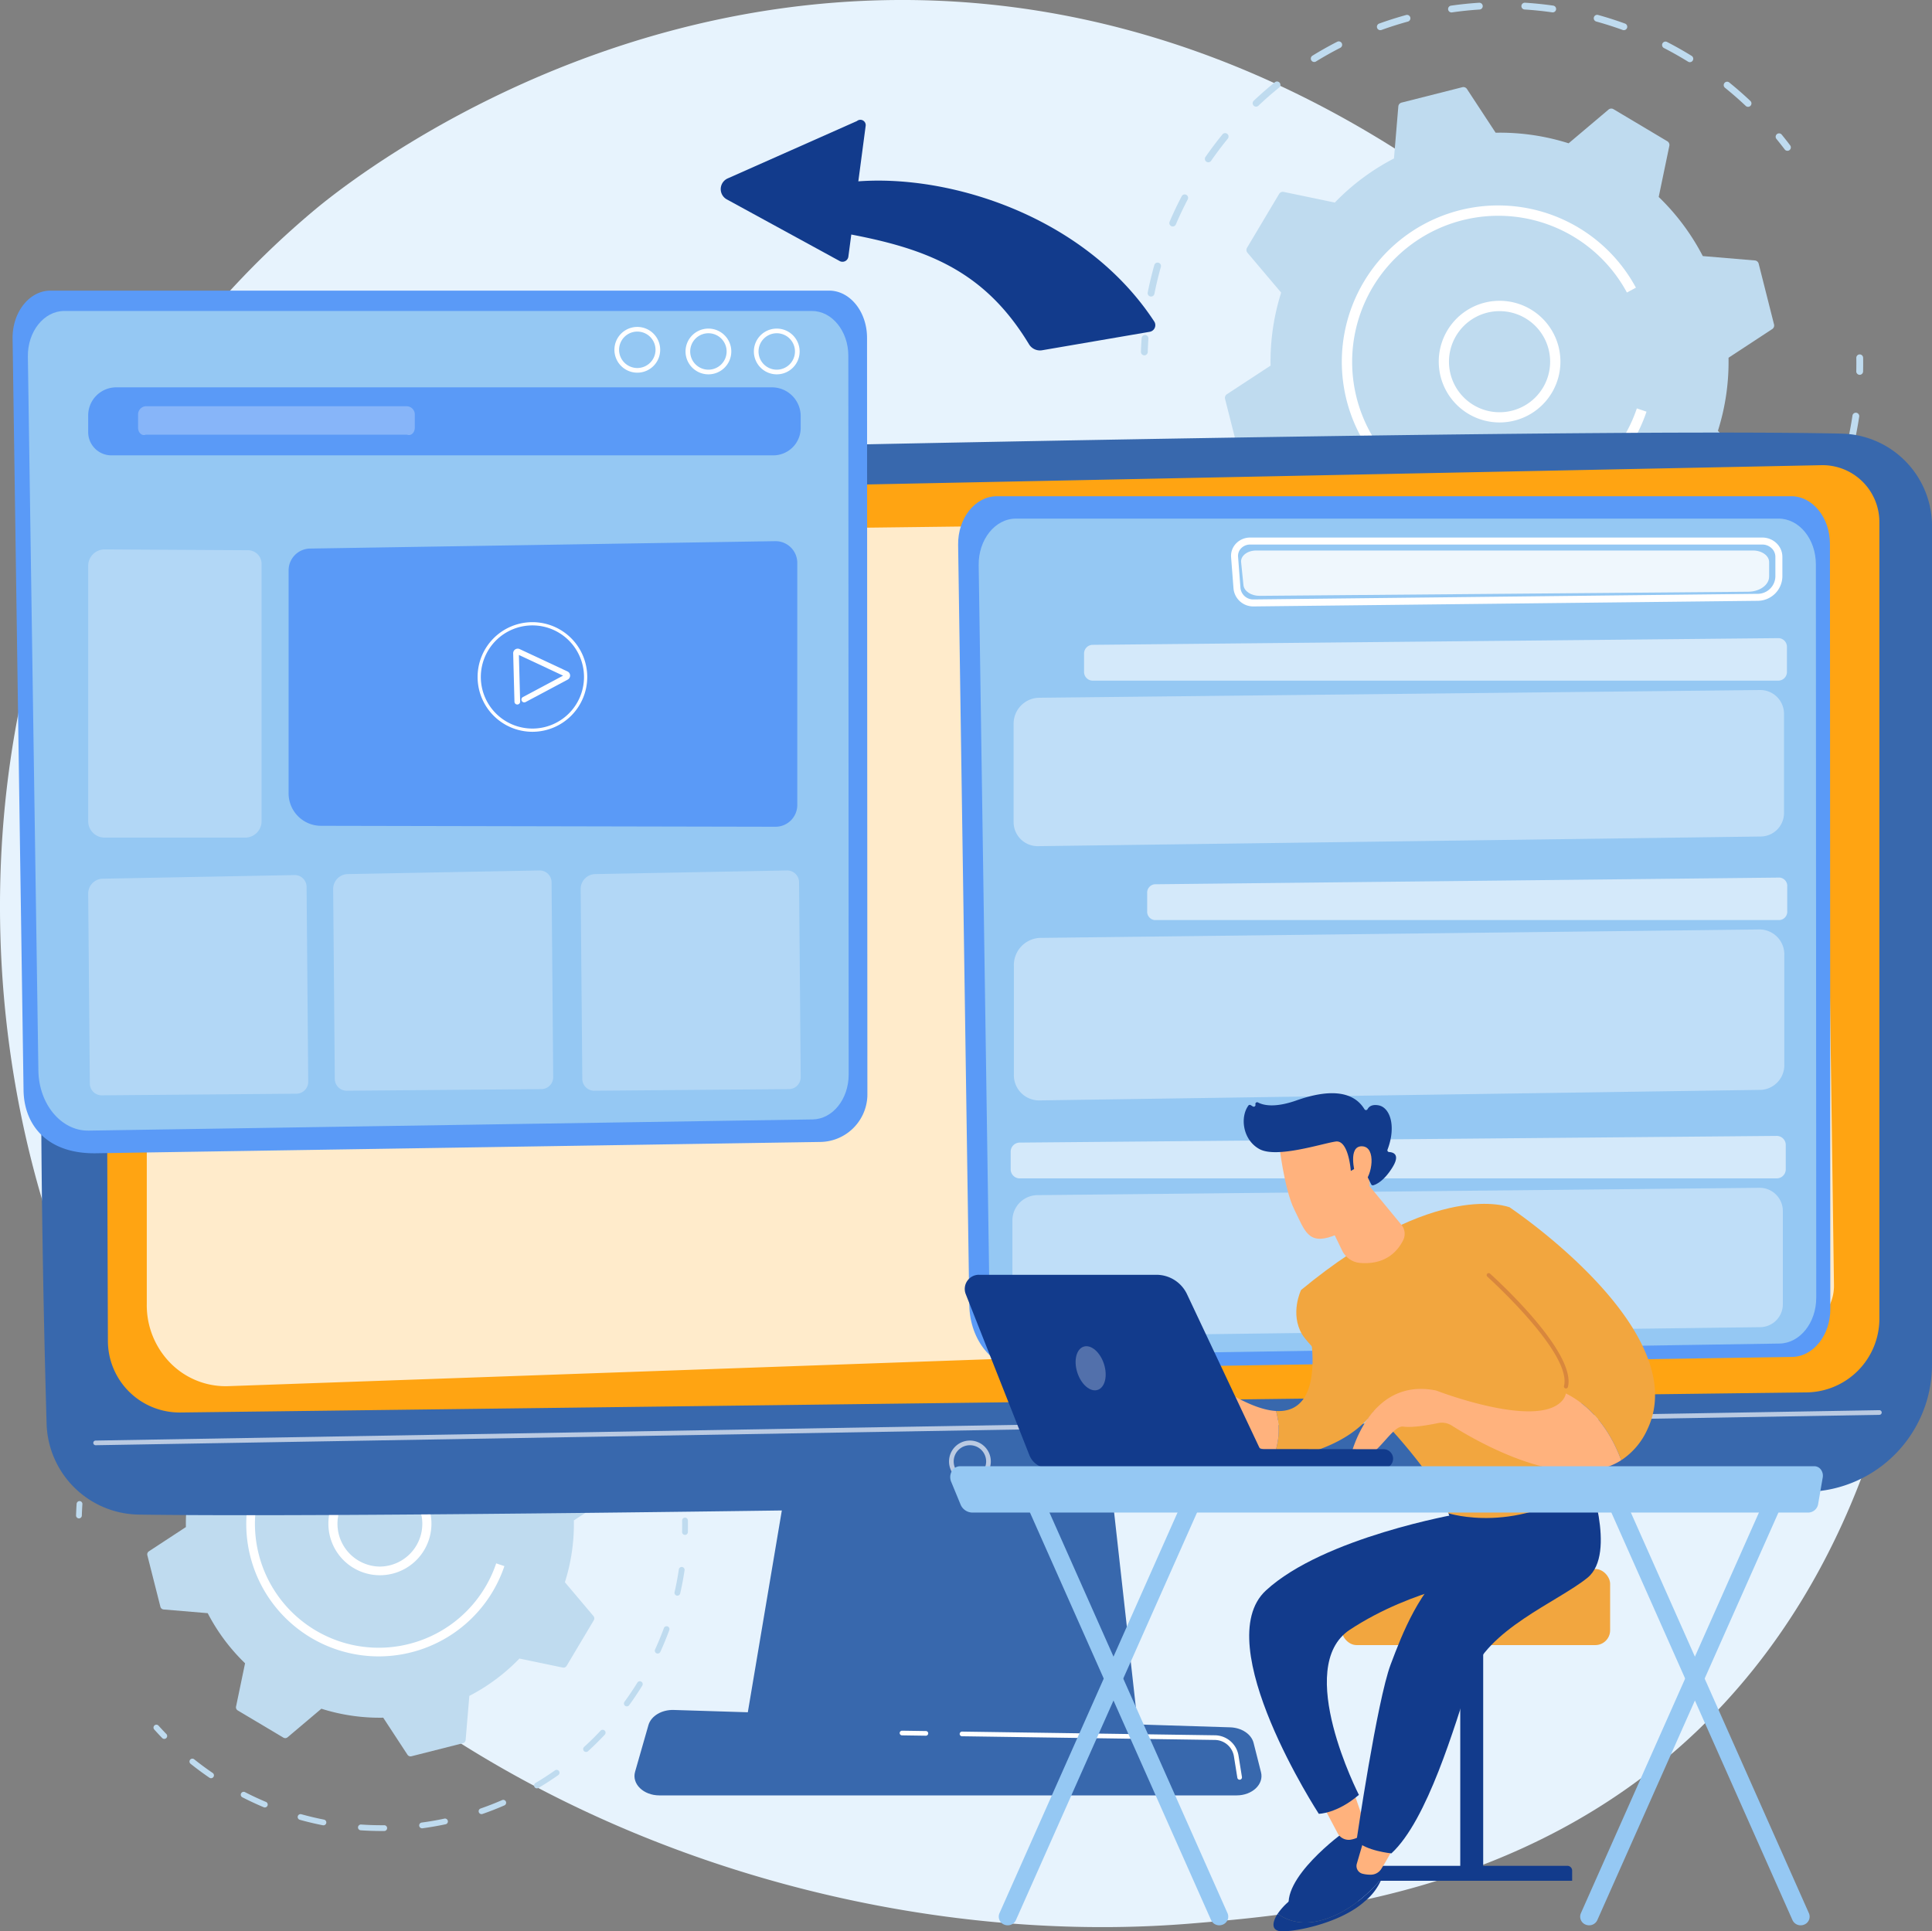 <svg xmlns="http://www.w3.org/2000/svg" xmlns:xlink="http://www.w3.org/1999/xlink" width="438" height="437.899" viewBox="0 0 438 437.899">
  <rect x="0" y="0" width="438" height="437.899" fill="#808080" stroke="none"/>
  <defs>
    <clipPath id="clip-path">
      <rect id="Rectangle_941" data-name="Rectangle 941" width="438" height="437.899" fill="none"/>
    </clipPath>
    <clipPath id="clip-path-2">
      <rect id="Rectangle_923" data-name="Rectangle 923" width="405.441" height="7.947" fill="none"/>
    </clipPath>
    <clipPath id="clip-path-3">
      <rect id="Rectangle_924" data-name="Rectangle 924" width="9.472" height="9.472" fill="none"/>
    </clipPath>
    <clipPath id="clip-path-4">
      <rect id="Rectangle_925" data-name="Rectangle 925" width="382.496" height="197.205" fill="none"/>
    </clipPath>
    <clipPath id="clip-path-5">
      <rect id="Rectangle_926" data-name="Rectangle 926" width="119.716" height="10.277" fill="none"/>
    </clipPath>
    <clipPath id="clip-path-6">
      <rect id="Rectangle_927" data-name="Rectangle 927" width="159.347" height="9.633" fill="none"/>
    </clipPath>
    <clipPath id="clip-path-7">
      <rect id="Rectangle_928" data-name="Rectangle 928" width="174.656" height="35.398" fill="none"/>
    </clipPath>
    <clipPath id="clip-path-8">
      <rect id="Rectangle_929" data-name="Rectangle 929" width="145.101" height="9.634" fill="none"/>
    </clipPath>
    <clipPath id="clip-path-9">
      <rect id="Rectangle_930" data-name="Rectangle 930" width="174.656" height="38.761" fill="none"/>
    </clipPath>
    <clipPath id="clip-path-10">
      <rect id="Rectangle_931" data-name="Rectangle 931" width="175.72" height="9.632" fill="none"/>
    </clipPath>
    <clipPath id="clip-path-11">
      <rect id="Rectangle_932" data-name="Rectangle 932" width="174.656" height="33.682" fill="none"/>
    </clipPath>
    <clipPath id="clip-path-12">
      <rect id="Rectangle_933" data-name="Rectangle 933" width="62.736" height="6.532" fill="none"/>
    </clipPath>
    <clipPath id="clip-path-13">
      <rect id="Rectangle_934" data-name="Rectangle 934" width="49.884" height="49.947" fill="none"/>
    </clipPath>
    <clipPath id="clip-path-14">
      <rect id="Rectangle_935" data-name="Rectangle 935" width="49.882" height="49.947" fill="none"/>
    </clipPath>
    <clipPath id="clip-path-16">
      <rect id="Rectangle_937" data-name="Rectangle 937" width="39.311" height="65.342" fill="none"/>
    </clipPath>
    <clipPath id="clip-path-17">
      <rect id="Rectangle_940" data-name="Rectangle 940" width="6.813" height="10.003" fill="none"/>
    </clipPath>
  </defs>
  <g id="Group_1024" data-name="Group 1024" clip-path="url(#clip-path)">
    <path id="Path_2428" data-name="Path 2428" d="M19.66,296.255C63.78,399.38,180.243,443.676,271.495,436.123c24.914-2.062,75.043-6.211,114.186-43.227,75.169-71.084,63.591-219.673-8.367-307.153C368.048,74.479,303.9-1,203.949.009,130.768.749,79.4,42.089,73.156,47.24A201.479,201.479,0,0,0,32.18,93.732C-4.671,151.362-7.91,231.811,19.66,296.255" transform="translate(-1.4 -0.001)" fill="#e7f3fd"/>
    <path id="Path_2429" data-name="Path 2429" d="M169.457,173.765a.639.639,0,0,0,.393-.133.653.653,0,0,0,.127-.915c-.529-.7-1.078-1.4-1.63-2.075a.654.654,0,1,0-1.012.827c.542.664,1.081,1.351,1.6,2.037a.653.653,0,0,0,.522.258" transform="translate(-28.038 131.219)" fill="#bfdbef"/>
    <path id="Path_2430" data-name="Path 2430" d="M172.115,212.673a.654.654,0,0,0,.641-.527c.345-1.733.765-3.476,1.246-5.176a.654.654,0,1,0-1.258-.357c-.49,1.735-.919,3.51-1.271,5.278a.655.655,0,0,0,.515.768.621.621,0,0,0,.127.014m4.167-13.461a.654.654,0,0,0,.6-.4c.692-1.621,1.458-3.239,2.282-4.811a.654.654,0,0,0-1.159-.607c-.837,1.6-1.62,3.252-2.326,4.9a.656.656,0,0,0,.6.912m6.827-12.328a.652.652,0,0,0,.538-.281c1.011-1.455,2.089-2.885,3.2-4.252a.654.654,0,0,0-1.012-.828c-1.136,1.393-2.236,2.852-3.266,4.335a.654.654,0,0,0,.165.91.641.641,0,0,0,.372.117m103.672-10.652a.653.653,0,0,0,.45-1.129c-1.308-1.235-2.683-2.436-4.087-3.57a.654.654,0,0,0-.821,1.018c1.377,1.112,2.728,2.292,4.009,3.5a.651.651,0,0,0,.45.179m-94.494-.037a.65.65,0,0,0,.45-.181c1.281-1.214,2.628-2.393,4-3.5a.654.654,0,1,0-.823-1.018c-1.4,1.133-2.774,2.335-4.08,3.572a.655.655,0,0,0,.45,1.129M275.6,167.65a.654.654,0,0,0,.345-1.211c-1.538-.949-3.128-1.848-4.724-2.671a.654.654,0,1,0-.6,1.161c1.568.809,3.128,1.69,4.638,2.623a.65.65,0,0,0,.342.1m-72.144-.035a.645.645,0,0,0,.343-.1c1.5-.922,3.06-1.8,4.638-2.609a.654.654,0,1,0-.6-1.165c-1.607.823-3.2,1.719-4.728,2.66a.654.654,0,0,0,.343,1.211m59.463-6.11a.654.654,0,0,0,.223-1.269c-1.7-.616-3.434-1.172-5.17-1.651a.655.655,0,1,0-.349,1.262c1.7.471,3.409,1.014,5.073,1.618a.66.66,0,0,0,.223.041m-46.77,0a.648.648,0,0,0,.221-.039c1.662-.6,3.368-1.142,5.075-1.611a.654.654,0,0,0-.347-1.26c-1.738.478-3.478,1.03-5.172,1.641a.654.654,0,0,0,.223,1.269m13.67-3.406a.858.858,0,0,0,.094-.005c1.747-.251,3.529-.435,5.3-.549a.654.654,0,0,0,.611-.7.663.663,0,0,0-.694-.611c-1.8.115-3.618.3-5.4.559a.654.654,0,0,0,.092,1.3m19.43-.011a.654.654,0,0,0,.092-1.3c-1.786-.255-3.6-.441-5.4-.554a.663.663,0,0,0-.694.612.653.653,0,0,0,.612.692c1.763.111,3.545.294,5.3.543a.557.557,0,0,0,.094.007" transform="translate(-152.93 120.307)" fill="#bfdbef"/>
    <path id="Path_2431" data-name="Path 2431" d="M237.55,196.2a.653.653,0,0,0,.653-.634c.027-.858.069-1.728.127-2.586a.652.652,0,0,0-.607-.7.667.667,0,0,0-.7.607c-.06.874-.1,1.761-.129,2.636a.654.654,0,0,0,.634.674Z" transform="translate(-219.651 148.07)" fill="#bfdbef"/>
    <path id="Path_2432" data-name="Path 2432" d="M228.481,224.143a.654.654,0,0,0,.469-1.11c-.6-.62-1.2-1.257-1.768-1.892a.654.654,0,1,0-.974.874c.582.648,1.189,1.3,1.8,1.929a.656.656,0,0,0,.469.2" transform="translate(-191.239 170.125)" fill="#bfdbef"/>
    <path id="Path_2433" data-name="Path 2433" d="M203.336,260.581l.591,0a.654.654,0,0,0-.005-1.308h-.007l-.579,0c-1.545,0-3.112-.053-4.657-.159a.665.665,0,0,0-.7.607.653.653,0,0,0,.607.7c1.575.108,3.172.163,4.747.163m9.155-.611a.765.765,0,0,0,.088-.005c1.754-.237,3.524-.543,5.261-.912a.654.654,0,0,0-.273-1.28c-1.7.363-3.439.664-5.163.894a.654.654,0,0,0,.087,1.3m-22.375-.676a.654.654,0,0,0,.126-1.3c-1.708-.335-3.423-.743-5.1-1.209a.653.653,0,1,0-.35,1.258c1.7.476,3.453.892,5.2,1.236a.777.777,0,0,0,.127.011m35.865-2.535a.649.649,0,0,0,.214-.035c1.678-.582,3.351-1.237,4.972-1.944a.654.654,0,0,0-.522-1.2c-1.591.694-3.232,1.336-4.88,1.908a.654.654,0,0,0,.216,1.271m-49.13-1.512a.654.654,0,0,0,.255-1.257c-1.6-.671-3.195-1.414-4.749-2.214a.655.655,0,0,0-.6,1.165c1.584.812,3.213,1.572,4.841,2.255a.633.633,0,0,0,.251.051m61.7-4.33a.652.652,0,0,0,.333-.092c1.522-.9,3.03-1.882,4.48-2.9a.654.654,0,1,0-.752-1.069c-1.423,1-2.9,1.959-4.4,2.848a.654.654,0,0,0,.335,1.216m-73.882-2.3a.654.654,0,0,0,.368-1.195c-1.437-.979-2.855-2.029-4.215-3.114a.654.654,0,0,0-.816,1.021c1.384,1.106,2.829,2.175,4.294,3.174a.653.653,0,0,0,.368.113m85.018-5.954a.657.657,0,0,0,.441-.17c1.306-1.191,2.586-2.453,3.8-3.749a.654.654,0,0,0-.954-.9c-1.193,1.271-2.448,2.508-3.729,3.678a.653.653,0,0,0,.441,1.136m9.243-10.332a.654.654,0,0,0,.529-.271c.82-1.126,1.618-2.3,2.374-3.478.2-.317.4-.637.6-.956a.654.654,0,0,0-1.113-.687c-.193.313-.391.627-.589.938-.742,1.159-1.526,2.308-2.331,3.414a.654.654,0,0,0,.145.913.644.644,0,0,0,.384.126m7-11.971a.653.653,0,0,0,.595-.382c.738-1.613,1.421-3.275,2.032-4.938a.654.654,0,0,0-1.228-.451c-.6,1.634-1.269,3.264-1.993,4.846a.655.655,0,0,0,.595.926m4.459-13.13a.655.655,0,0,0,.637-.508c.4-1.726.729-3.492.991-5.248a.654.654,0,0,0-1.294-.193c-.257,1.722-.584,3.455-.972,5.149a.653.653,0,0,0,.49.784.7.7,0,0,0,.147.016" transform="translate(-116.814 154.569)" fill="#bfdbef"/>
    <path id="Path_2434" data-name="Path 2434" d="M159.992,198.318a.653.653,0,0,0,.653-.639c.019-.871.023-1.759.009-2.639a.664.664,0,0,0-.664-.644.654.654,0,0,0-.644.664c.014.864.011,1.735-.007,2.59a.653.653,0,0,0,.639.669Z" transform="translate(-4.699 149.696)" fill="#bfdbef"/>
    <path id="Path_2435" data-name="Path 2435" d="M274.463,210.981a.824.824,0,0,1-.347.892l-8.4,5.5a43.714,43.714,0,0,1-2.034,14.019l6.473,7.663a.825.825,0,0,1,.08.954l-6.162,10.344a.826.826,0,0,1-.876.386l-9.82-2.043a43.764,43.764,0,0,1-11.358,8.466l-.841,10a.826.826,0,0,1-.62.731l-11.67,2.958a.824.824,0,0,1-.892-.347l-5.5-8.4a43.71,43.71,0,0,1-14.019-2.034l-7.663,6.473a.824.824,0,0,1-.954.08l-10.344-6.162a.824.824,0,0,1-.386-.876l2.043-9.82a43.765,43.765,0,0,1-8.466-11.358l-10-.841a.822.822,0,0,1-.729-.62l-2.958-11.67a.824.824,0,0,1,.347-.892l8.394-5.5a43.711,43.711,0,0,1,2.036-14.019l-6.475-7.663a.824.824,0,0,1-.078-.954L179.4,185.91a.824.824,0,0,1,.876-.386l9.82,2.043a43.766,43.766,0,0,1,11.358-8.466l.841-10a.823.823,0,0,1,.618-.731l11.672-2.958a.824.824,0,0,1,.892.347l5.5,8.394A43.716,43.716,0,0,1,235,176.187l7.663-6.475a.824.824,0,0,1,.954-.078l10.344,6.162a.824.824,0,0,1,.386.876l-2.044,9.82a43.734,43.734,0,0,1,8.468,11.358l10,.841a.824.824,0,0,1,.731.62Z" transform="translate(-135.616 127.356)" fill="#bfdbef"/>
    <path id="Path_2436" data-name="Path 2436" d="M203.869,211.933h.012a11.681,11.681,0,1,0-.012,0m0-21.382a9.71,9.71,0,0,1,.011,19.419h-.011a9.71,9.71,0,0,1-.007-19.419Z" transform="translate(-117.745 145.228)" fill="#fff"/>
    <path id="Path_2437" data-name="Path 2437" d="M212.843,238.3a30.068,30.068,0,0,0,28.526-20.465l-1.859-.627A28.11,28.11,0,0,1,207.5,235.821l-.062-.011-.065-.014a28.088,28.088,0,0,1-21.687-20.626,28.353,28.353,0,0,1-.871-6.951,28.081,28.081,0,0,1,52.794-13.27l1.728-.929a30.039,30.039,0,1,0-26.489,44.28" transform="translate(-127.02 137.26)" fill="#fff"/>
    <path id="Path_2438" data-name="Path 2438" d="M20.759,21.045a.772.772,0,0,0,.616-1.237c-.625-.827-1.273-1.65-1.928-2.45a.772.772,0,0,0-1.195.977c.641.784,1.278,1.593,1.89,2.4a.77.77,0,0,0,.616.306" transform="translate(384.468 13.149)" fill="#bfdbef"/>
    <path id="Path_2439" data-name="Path 2439" d="M23.9,66.968a.773.773,0,0,0,.758-.621c.407-2.046.9-4.1,1.469-6.11a.772.772,0,0,0-1.485-.421c-.579,2.048-1.083,4.144-1.5,6.231a.772.772,0,0,0,.607.908.722.722,0,0,0,.15.014M28.814,51.08a.77.77,0,0,0,.71-.469c.818-1.913,1.724-3.825,2.694-5.68a.772.772,0,0,0-1.368-.715c-.988,1.89-1.912,3.837-2.745,5.79a.772.772,0,0,0,.71,1.074m8.059-14.552a.772.772,0,0,0,.635-.331c1.193-1.719,2.466-3.407,3.783-5.02a.772.772,0,0,0-1.2-.977c-1.342,1.644-2.639,3.365-3.855,5.115a.772.772,0,0,0,.195,1.074.762.762,0,0,0,.439.138M159.242,23.955a.773.773,0,0,0,.531-1.333c-1.544-1.459-3.167-2.876-4.825-4.215a.772.772,0,0,0-.968,1.2c1.625,1.312,3.218,2.7,4.733,4.135a.765.765,0,0,0,.529.211M47.705,23.911a.768.768,0,0,0,.531-.212c1.513-1.434,3.1-2.825,4.726-4.135a.772.772,0,0,0-.97-1.2c-1.655,1.336-3.276,2.754-4.818,4.216a.773.773,0,0,0,.531,1.333m98.341-10.086a.772.772,0,0,0,.407-1.428c-1.814-1.12-3.691-2.181-5.577-3.152a.771.771,0,1,0-.706,1.372c1.85.954,3.691,1.995,5.473,3.094a.764.764,0,0,0,.4.115m-85.154-.041a.769.769,0,0,0,.4-.115c1.77-1.089,3.613-2.126,5.475-3.08a.772.772,0,1,0-.7-1.374c-1.9.972-3.776,2.028-5.581,3.14a.772.772,0,0,0,.407,1.428m70.186-7.213a.772.772,0,0,0,.264-1.5c-2-.726-4.055-1.382-6.1-1.949a.772.772,0,0,0-.411,1.489c2.011.556,4.025,1.2,5.988,1.91a.762.762,0,0,0,.264.048m-55.206,0a.757.757,0,0,0,.262-.046c1.963-.706,3.977-1.347,5.99-1.9a.772.772,0,1,0-.409-1.489c-2.051.565-4.1,1.216-6.1,1.938a.772.772,0,0,0,.262,1.5M92.008,2.55a.786.786,0,0,0,.112-.007c2.062-.3,4.165-.513,6.252-.648a.772.772,0,0,0,.72-.82.783.783,0,0,0-.82-.72C96.147.491,94,.713,91.9,1.014a.772.772,0,0,0,.108,1.536m22.935-.012A.772.772,0,0,0,115.051,1c-2.106-.3-4.25-.52-6.374-.653a.781.781,0,0,0-.818.722.771.771,0,0,0,.722.818c2.082.131,4.184.347,6.252.643a.762.762,0,0,0,.11.007" transform="translate(237.056 0.268)" fill="#bfdbef"/>
    <path id="Path_2440" data-name="Path 2440" d="M101.133,47.529a.774.774,0,0,0,.772-.749c.03-1.012.081-2.039.15-3.052a.77.77,0,0,0-.717-.823.786.786,0,0,0-.823.717c-.071,1.032-.122,2.08-.154,3.112a.774.774,0,0,0,.749.795Z" transform="translate(158.299 33.039)" fill="#bfdbef"/>
    <path id="Path_2441" data-name="Path 2441" d="M90.427,80.508a.772.772,0,0,0,.554-1.31c-.712-.733-1.414-1.483-2.087-2.234A.772.772,0,1,0,87.745,78c.687.765,1.4,1.531,2.128,2.278a.771.771,0,0,0,.554.234" transform="translate(191.837 59.071)" fill="#bfdbef"/>
    <path id="Path_2442" data-name="Path 2442" d="M60.748,123.518l.7,0a.772.772,0,0,0-.009-1.544h-.007l-.683,0c-1.823,0-3.673-.062-5.5-.188a.784.784,0,0,0-.823.717.774.774,0,0,0,.717.825c1.86.126,3.745.191,5.6.191m10.806-.722a.667.667,0,0,0,.1-.007c2.073-.278,4.161-.639,6.211-1.074a.773.773,0,0,0-.322-1.512c-2.011.428-4.061.784-6.094,1.057a.772.772,0,0,0,.1,1.536M45.143,122a.772.772,0,0,0,.149-1.529c-2.018-.4-4.041-.878-6.018-1.428a.772.772,0,0,0-.414,1.487c2.014.561,4.078,1.051,6.135,1.457a.847.847,0,0,0,.149.014m42.333-2.991a.748.748,0,0,0,.253-.044c1.981-.687,3.956-1.459,5.869-2.294a.772.772,0,0,0-.618-1.414c-1.876.818-3.814,1.575-5.758,2.252a.772.772,0,0,0,.253,1.5m-57.989-1.784a.773.773,0,0,0,.3-1.485c-1.885-.791-3.77-1.669-5.606-2.613a.772.772,0,0,0-.7,1.374c1.869.959,3.791,1.857,5.712,2.662a.749.749,0,0,0,.3.062m72.829-5.112a.759.759,0,0,0,.393-.11c1.8-1.067,3.576-2.22,5.289-3.425a.772.772,0,0,0-.889-1.262c-1.68,1.182-3.427,2.313-5.188,3.361a.772.772,0,0,0,.395,1.436M15.108,109.4a.772.772,0,0,0,.435-1.411c-1.7-1.156-3.37-2.393-4.974-3.675a.772.772,0,0,0-.965,1.205c1.634,1.306,3.34,2.567,5.069,3.745a.772.772,0,0,0,.434.135m100.352-7.029a.765.765,0,0,0,.52-.2c1.542-1.405,3.052-2.894,4.487-4.423a.772.772,0,1,0-1.126-1.057c-1.409,1.5-2.891,2.961-4.4,4.34a.772.772,0,0,0,.52,1.342m10.909-12.2a.767.767,0,0,0,.625-.319c.968-1.329,1.912-2.712,2.8-4.1q.361-.563.71-1.129a.772.772,0,0,0-1.313-.811q-.342.555-.7,1.108c-.876,1.368-1.8,2.722-2.751,4.03a.771.771,0,0,0,.623,1.225m8.263-14.129a.772.772,0,0,0,.7-.451c.871-1.9,1.678-3.864,2.4-5.831a.772.772,0,0,0-1.45-.531c-.706,1.928-1.5,3.852-2.352,5.719a.773.773,0,0,0,.7,1.094m5.264-15.5a.774.774,0,0,0,.752-.6c.467-2.037.86-4.122,1.17-6.193a.772.772,0,0,0-1.528-.228c-.3,2.034-.689,4.078-1.147,6.077a.771.771,0,0,0,.579.926.735.735,0,0,0,.173.019" transform="translate(279.685 40.71)" fill="#bfdbef"/>
    <path id="Path_2443" data-name="Path 2443" d="M9.588,50.026a.772.772,0,0,0,.772-.754c.023-1.028.027-2.076.009-3.115a.783.783,0,0,0-.782-.761.774.774,0,0,0-.761.784c.016,1.02.012,2.048-.009,3.057a.771.771,0,0,0,.754.789Z" transform="translate(412.017 34.957)" fill="#bfdbef"/>
    <path id="Path_2444" data-name="Path 2444" d="M144.7,64.973a.972.972,0,0,1-.411,1.053l-9.907,6.5a51.658,51.658,0,0,1-2.4,16.546l7.641,9.045a.974.974,0,0,1,.092,1.126l-7.271,12.21a.974.974,0,0,1-1.034.455l-11.592-2.413a51.634,51.634,0,0,1-13.406,9.994l-.995,11.806a.967.967,0,0,1-.729.862l-13.776,3.491a.97.97,0,0,1-1.051-.409l-6.5-9.909a51.553,51.553,0,0,1-16.546-2.4l-9.045,7.641a.974.974,0,0,1-1.128.094L44.44,123.386a.974.974,0,0,1-.457-1.034l2.411-11.592A51.591,51.591,0,0,1,36.4,97.354L24.6,96.363a.976.976,0,0,1-.862-.731L20.241,81.855a.98.98,0,0,1,.411-1.053l9.909-6.494a51.615,51.615,0,0,1,2.4-16.548l-7.643-9.043a.98.98,0,0,1-.094-1.128L32.5,35.379a.977.977,0,0,1,1.034-.455l11.594,2.413a51.546,51.546,0,0,1,13.406-9.994l.989-11.806a.98.98,0,0,1,.733-.862l13.776-3.491a.971.971,0,0,1,1.051.409l6.5,9.909a51.62,51.62,0,0,1,16.548,2.4l9.043-7.641a.974.974,0,0,1,1.128-.094l12.208,7.273a.971.971,0,0,1,.455,1.034l-2.411,11.592a51.646,51.646,0,0,1,9.994,13.406l11.806.993a.974.974,0,0,1,.862.729Z" transform="translate(257.489 8.589)" fill="#bfdbef"/>
    <path id="Path_2445" data-name="Path 2445" d="M61.38,66.1h.012a13.792,13.792,0,1,0-.012,0m0-25.237a11.461,11.461,0,0,1,.011,22.922H61.38a11.461,11.461,0,0,1-.011-22.922Z" transform="translate(278.582 29.684)" fill="#fff"/>
    <path id="Path_2446" data-name="Path 2446" d="M71.971,97.216a35.482,35.482,0,0,0,33.67-24.156l-2.193-.74A33.174,33.174,0,0,1,65.66,94.292c-.025-.005-.05-.011-.074-.014l-.078-.016A33.133,33.133,0,1,1,101.2,46.047l2.039-1.1A35.457,35.457,0,1,0,71.971,97.216" transform="translate(267.636 20.279)" fill="#fff"/>
    <path id="Path_2447" data-name="Path 2447" d="M183.307,182.945l7.707,69.115H101.6l11.647-69.115Z" transform="translate(67.143 140.878)" fill="#3868ad"/>
    <path id="Path_2448" data-name="Path 2448" d="M428.685,76.612V266.747a28.844,28.844,0,0,1-28.1,28.834c-69.446,1.791-312.335,6.133-378.443,5.158A21.221,21.221,0,0,1,1.249,280.121C-.026,235.949-2.1,129.734,5.564,80.423A21.842,21.842,0,0,1,26.447,61.937c58.187-1.862,315.665-7.772,381.743-6.289a20.966,20.966,0,0,1,20.5,20.965" transform="translate(9.315 42.67)" fill="#3868ad"/>
    <path id="Path_2449" data-name="Path 2449" d="M408.966,72.474v180.64A16.709,16.709,0,0,1,392.5,269.821L23.864,274.377a16.263,16.263,0,0,1-16.506-16.2L6.74,79.151A11.9,11.9,0,0,1,18.346,67.215L395.765,59.59a12.889,12.889,0,0,1,13.2,12.884" transform="translate(17.104 45.884)" fill="#ffa412"/>
    <g id="Group_978" data-name="Group 978" transform="translate(21.157 319.735)" opacity="0.65">
      <g id="Group_977" data-name="Group 977">
        <g id="Group_976" data-name="Group 976" clip-path="url(#clip-path-2)">
          <path id="Path_2450" data-name="Path 2450" d="M6.967,188.583h.011l404.382-6.891a.53.53,0,0,0,.522-.536.536.536,0,0,0-.538-.52L6.96,187.526a.528.528,0,0,0,.007,1.057" transform="translate(-6.439 -180.636)" fill="#fff"/>
        </g>
      </g>
    </g>
    <g id="Group_981" data-name="Group 981" transform="translate(215.154 326.625)" opacity="0.65">
      <g id="Group_980" data-name="Group 980">
        <g id="Group_979" data-name="Group 979" clip-path="url(#clip-path-3)">
          <path id="Path_2451" data-name="Path 2451" d="M125.283,194a4.736,4.736,0,1,0-4.735-4.735A4.74,4.74,0,0,0,125.283,194m0-8.415a3.679,3.679,0,1,1-3.68,3.68,3.685,3.685,0,0,1,3.68-3.68" transform="translate(-120.548 -184.529)" fill="#fff"/>
        </g>
      </g>
    </g>
    <path id="Path_2452" data-name="Path 2452" d="M91.524,238.41H222.38c3.556,0,6.225-2.531,5.538-5.25l-1.68-6.639c-.5-2-2.7-3.464-5.312-3.545l-126.15-3.937c-2.728-.085-5.14,1.363-5.735,3.437l-3.027,10.578c-.786,2.747,1.9,5.356,5.508,5.356" transform="translate(57.964 168.669)" fill="#3868ad"/>
    <path id="Path_2453" data-name="Path 2453" d="M134.5,222.829a.528.528,0,0,0,.007-1.057l-5.406-.08a.541.541,0,0,0-.536.52.529.529,0,0,0,.52.536l5.406.08Z" transform="translate(75.4 170.716)" fill="#fff"/>
    <path id="Path_2454" data-name="Path 2454" d="M151.849,232.717a.473.473,0,0,0,.085-.007.528.528,0,0,0,.437-.6l-.772-4.831a5.49,5.49,0,0,0-5.349-4.632l-57.336-.837a.544.544,0,0,0-.536.52.529.529,0,0,0,.52.536l57.336.837a4.434,4.434,0,0,1,4.322,3.742l.772,4.83a.528.528,0,0,0,.52.444" transform="translate(129.188 170.803)" fill="#fff"/>
    <g id="Group_984" data-name="Group 984" transform="translate(33.277 117.095)" opacity="0.78">
      <g id="Group_983" data-name="Group 983">
        <g id="Group_982" data-name="Group 982" clip-path="url(#clip-path-4)">
          <path id="Path_2455" data-name="Path 2455" d="M30.351,70.491l352.292-4.337a10.14,10.14,0,0,1,10.144,10.153l2.266,164.063a10.21,10.21,0,0,1-9.73,10.442L31.032,263.347a17.576,17.576,0,0,1-13.093-5.213,18.657,18.657,0,0,1-5.383-13.38V89.094c0-10.188,7.838-18.481,17.794-18.6" transform="translate(-12.556 -66.153)" fill="#fff"/>
        </g>
      </g>
    </g>
    <path id="Path_2456" data-name="Path 2456" d="M201.9,63.563H21.8c-4.91,0-8.866,4.969-8.776,11.026l2.533,172.349c.119,8.11,5.528,14.58,12.1,14.479l174.432-2.7c4.806-.074,8.67-4.9,8.668-10.835l-.083-173.5c0-5.978-3.933-10.822-8.779-10.822" transform="translate(204.191 48.947)" fill="#5a9af7"/>
    <path id="Path_2457" data-name="Path 2457" d="M196.193,66.434H23.259c-4.715,0-8.512,4.761-8.427,10.567l2.432,165.182c.115,7.774,5.308,13.975,11.622,13.877l167.5-2.588c4.616-.071,8.325-4.7,8.325-10.383l-.083-166.283c0-5.73-3.774-10.373-8.429-10.373" transform="translate(207.045 51.158)" fill="#95c8f3"/>
    <path id="Path_2458" data-name="Path 2458" d="M24.254,84.473h.053L138.513,83.2a5.617,5.617,0,0,0,5.643-5.484V73.239a4.271,4.271,0,0,0-1.345-3.11,4.62,4.62,0,0,0-3.207-1.271H23.481a4.4,4.4,0,0,0-3.223,1.389,4.033,4.033,0,0,0-1.082,3.073l.549,7.107a4.482,4.482,0,0,0,4.53,4.046M139.6,70.442a3.037,3.037,0,0,1,2.112.832,2.7,2.7,0,0,1,.857,1.965v4.478a4.031,4.031,0,0,1-4.076,3.9L24.29,82.889h-.035A2.9,2.9,0,0,1,21.3,80.3L20.757,73.2a2.452,2.452,0,0,1,.664-1.873,2.8,2.8,0,0,1,2.06-.883Z" transform="translate(259.923 53.025)" fill="#fff"/>
    <g id="Group_987" data-name="Group 987" transform="translate(281.359 124.821)" opacity="0.85">
      <g id="Group_986" data-name="Group 986">
        <g id="Group_985" data-name="Group 985" clip-path="url(#clip-path-5)">
          <path id="Path_2459" data-name="Path 2459" d="M25.073,80.795l110.79-.933c2.611-.021,4.714-1.554,4.714-3.436v-3.28c0-1.451-1.632-2.629-3.648-2.629H24.278c-1.986,0-3.554,1.216-3.407,2.643l.531,5.206c.142,1.381,1.749,2.444,3.671,2.428" transform="translate(-20.86 -70.518)" fill="#fff"/>
        </g>
      </g>
    </g>
    <g id="Group_990" data-name="Group 990" transform="translate(245.767 144.69)" opacity="0.59">
      <g id="Group_989" data-name="Group 989">
        <g id="Group_988" data-name="Group 988" clip-path="url(#clip-path-6)">
          <path id="Path_2460" data-name="Path 2460" d="M20.449,91.376H176.057a1.971,1.971,0,0,0,1.869-2.06V83.8a1.969,1.969,0,0,0-1.885-2.06L20.433,83.26a1.973,1.973,0,0,0-1.853,2.06v4a1.972,1.972,0,0,0,1.869,2.06" transform="translate(-18.58 -81.743)" fill="#fff"/>
        </g>
      </g>
    </g>
    <g id="Group_993" data-name="Group 993" transform="translate(229.792 156.459)" opacity="0.4">
      <g id="Group_992" data-name="Group 992">
        <g id="Group_991" data-name="Group 991" clip-path="url(#clip-path-7)">
          <path id="Path_2461" data-name="Path 2461" d="M24.483,123.789,188.355,121.6a5.326,5.326,0,0,0,5.255-5.326v-22.5a5.386,5.386,0,0,0-5.443-5.386L24.771,90.14a5.878,5.878,0,0,0-5.816,5.878v22.315a5.456,5.456,0,0,0,5.528,5.455" transform="translate(-18.953 -88.393)" fill="#fff"/>
        </g>
      </g>
    </g>
    <g id="Group_996" data-name="Group 996" transform="translate(260.078 198.974)" opacity="0.59">
      <g id="Group_995" data-name="Group 995">
        <g id="Group_994" data-name="Group 994" clip-path="url(#clip-path-8)">
          <path id="Path_2462" data-name="Path 2462" d="M20.245,122.045h141.7a1.908,1.908,0,0,0,1.7-2.06v-5.512a1.9,1.9,0,0,0-1.717-2.06l-141.7,1.517a1.911,1.911,0,0,0-1.689,2.06v4a1.908,1.908,0,0,0,1.7,2.06" transform="translate(-18.542 -112.41)" fill="#fff"/>
        </g>
      </g>
    </g>
    <g id="Group_999" data-name="Group 999" transform="translate(229.858 210.743)" opacity="0.4">
      <g id="Group_998" data-name="Group 998">
        <g id="Group_997" data-name="Group 997" clip-path="url(#clip-path-9)">
          <path id="Path_2463" data-name="Path 2463" d="M24.446,157.82l163.872-2.393a5.606,5.606,0,0,0,5.255-5.832V124.957a5.651,5.651,0,0,0-5.443-5.9l-163.4,1.913a6.184,6.184,0,0,0-5.816,6.438v24.434a5.724,5.724,0,0,0,5.528,5.974" transform="translate(-18.916 -119.059)" fill="#fff"/>
        </g>
      </g>
    </g>
    <g id="Group_1002" data-name="Group 1002" transform="translate(229.127 257.548)" opacity="0.59">
      <g id="Group_1001" data-name="Group 1001">
        <g id="Group_1000" data-name="Group 1000" clip-path="url(#clip-path-10)">
          <path id="Path_2464" data-name="Path 2464" d="M20.792,155.136h171.6a2.062,2.062,0,0,0,2.062-2.06v-5.512a2.061,2.061,0,0,0-2.08-2.06l-171.6,1.517a2.061,2.061,0,0,0-2.044,2.06v4a2.062,2.062,0,0,0,2.062,2.06" transform="translate(-18.73 -145.503)" fill="#fff"/>
        </g>
      </g>
    </g>
    <g id="Group_1005" data-name="Group 1005" transform="translate(229.525 269.317)" opacity="0.4">
      <g id="Group_1004" data-name="Group 1004">
        <g id="Group_1003" data-name="Group 1003" clip-path="url(#clip-path-11)">
          <path id="Path_2465" data-name="Path 2465" d="M24.632,185.833l163.872-2.08a5.2,5.2,0,0,0,5.257-5.068V157.276a5.265,5.265,0,0,0-5.445-5.124l-163.4,1.662a5.738,5.738,0,0,0-5.815,5.6v21.234a5.331,5.331,0,0,0,5.526,5.19" transform="translate(-19.104 -152.152)" fill="#fff"/>
        </g>
      </g>
    </g>
    <path id="Path_2466" data-name="Path 2466" d="M321.462,37.227h-176.5c-4.811,0-8.689,4.912-8.6,10.9l2.483,170.38c.117,8.018,5.416,14.415,16.265,14.314l164.314-2.567a10.823,10.823,0,0,0,10.716-10.266q.011-.273.011-.547l-.081-171.515c0-5.91-3.855-10.7-8.6-10.7" transform="translate(-133.507 28.667)" fill="#5a9af7"/>
    <path id="Path_2467" data-name="Path 2467" d="M316.5,39.834H147.013c-4.622,0-8.344,4.668-8.261,10.355l2.384,161.886c.113,7.62,5.2,13.7,11.39,13.6l164.151-2.536c4.524-.071,8.16-4.608,8.158-10.176L324.757,50c0-5.615-3.7-10.165-8.261-10.165" transform="translate(-132.433 30.674)" fill="#95c8f3"/>
    <path id="Path_2468" data-name="Path 2468" d="M150.162,65.037H300.213a6.218,6.218,0,0,0,6.216-6.218V56.142a6.525,6.525,0,0,0-6.523-6.526H151.265a6.367,6.367,0,0,0-6.367,6.367v3.79a5.264,5.264,0,0,0,5.264,5.264" transform="translate(-124.907 38.207)" fill="#5a9af7"/>
    <g id="Group_1008" data-name="Group 1008" transform="translate(31.303 92.105)" opacity="0.27">
      <g id="Group_1007" data-name="Group 1007">
        <g id="Group_1006" data-name="Group 1006" clip-path="url(#clip-path-12)">
          <path id="Path_2469" data-name="Path 2469" d="M196.089,58.483h59.2c.975.366,1.767-.51,1.767-1.59v-2.9a1.869,1.869,0,0,0-1.767-1.956h-59.2a1.869,1.869,0,0,0-1.767,1.956v2.9c0,1.08.791,1.956,1.767,1.59" transform="translate(-194.322 -52.034)" fill="#fff"/>
        </g>
      </g>
    </g>
    <path id="Path_2470" data-name="Path 2470" d="M145.332,126.5a7.362,7.362,0,0,0,7.346,7.362l103.1.212a4.935,4.935,0,0,0,4.878-4.99V74.311a4.934,4.934,0,0,0-4.954-4.992L150.136,71a4.938,4.938,0,0,0-4.8,4.99Z" transform="translate(-79.905 53.379)" fill="#5a9af7"/>
    <g id="Group_1011" data-name="Group 1011" transform="translate(75.532 197.36)" opacity="0.27">
      <g id="Group_1010" data-name="Group 1010">
        <g id="Group_1009" data-name="Group 1009" clip-path="url(#clip-path-13)">
          <path id="Path_2471" data-name="Path 2471" d="M179.688,161.446l44.113-.366a2.7,2.7,0,0,0,2.678-2.722l-.368-44.182a2.7,2.7,0,0,0-2.652-2.676l-43.563.827a3.366,3.366,0,0,0-3.3,3.395l.37,43.05a2.7,2.7,0,0,0,2.722,2.676" transform="translate(-176.596 -111.499)" fill="#fff"/>
        </g>
      </g>
    </g>
    <g id="Group_1014" data-name="Group 1014" transform="translate(131.641 197.36)" opacity="0.27">
      <g id="Group_1013" data-name="Group 1013">
        <g id="Group_1012" data-name="Group 1012" clip-path="url(#clip-path-14)">
          <path id="Path_2472" data-name="Path 2472" d="M147.989,161.446l44.113-.366a2.7,2.7,0,0,0,2.678-2.722l-.368-44.182a2.7,2.7,0,0,0-2.652-2.676l-43.563.827a3.366,3.366,0,0,0-3.3,3.395l.37,43.05a2.7,2.7,0,0,0,2.722,2.676" transform="translate(-144.897 -111.499)" fill="#fff"/>
        </g>
      </g>
    </g>
    <g id="Group_1017" data-name="Group 1017" transform="translate(19.993 198.404)" opacity="0.27">
      <g id="Group_1016" data-name="Group 1016">
        <g id="Group_1015" data-name="Group 1015" clip-path="url(#clip-path-14)">
          <path id="Path_2473" data-name="Path 2473" d="M211.065,162.036l44.113-.366a2.7,2.7,0,0,0,2.678-2.722l-.368-44.182a2.7,2.7,0,0,0-2.652-2.676l-43.563.827a3.366,3.366,0,0,0-3.3,3.395l.37,43.05a2.7,2.7,0,0,0,2.722,2.676" transform="translate(-207.973 -112.089)" fill="#fff"/>
        </g>
      </g>
    </g>
    <g id="Group_1020" data-name="Group 1020" transform="translate(19.993 124.575)" opacity="0.27">
      <g id="Group_1019" data-name="Group 1019">
        <g id="Group_1018" data-name="Group 1018" clip-path="url(#clip-path-16)">
          <path id="Path_2474" data-name="Path 2474" d="M217.654,135.721h31.895a3.721,3.721,0,0,0,3.708-3.733V73.711a3.093,3.093,0,0,0-3.013-3.149l-32.751-.184a3.722,3.722,0,0,0-3.547,3.73v57.881a3.72,3.72,0,0,0,3.708,3.733" transform="translate(-213.946 -70.38)" fill="#fff"/>
        </g>
      </g>
    </g>
    <path id="Path_2475" data-name="Path 2475" d="M168.08,52.251a5.187,5.187,0,1,0-5.185-5.188,5.193,5.193,0,0,0,5.185,5.188m0-9.318a4.13,4.13,0,1,1-4.128,4.13,4.134,4.134,0,0,1,4.128-4.13" transform="translate(-23.601 32.248)" fill="#fff"/>
    <path id="Path_2476" data-name="Path 2476" d="M158.973,52.465a5.187,5.187,0,1,0-5.186-5.188,5.193,5.193,0,0,0,5.186,5.188m0-9.318a4.13,4.13,0,1,1-4.13,4.13,4.136,4.136,0,0,1,4.13-4.13" transform="translate(1.629 32.412)" fill="#fff"/>
    <path id="Path_2477" data-name="Path 2477" d="M150.22,52.465a5.187,5.187,0,1,0-5.186-5.188,5.193,5.193,0,0,0,5.186,5.188m0-9.318a4.13,4.13,0,1,1-4.13,4.13,4.134,4.134,0,0,1,4.13-4.13" transform="translate(25.875 32.412)" fill="#fff"/>
    <path id="Path_2478" data-name="Path 2478" d="M184.674,104.552A12.428,12.428,0,1,1,197.1,92.117v.014a12.435,12.435,0,0,1-12.422,12.421m0-24.122a11.695,11.695,0,1,0,11.688,11.7v-.014A11.7,11.7,0,0,0,184.674,80.43" transform="translate(-63.968 61.37)" fill="#fff"/>
    <path id="Path_2479" data-name="Path 2479" d="M177.733,95.752a.643.643,0,0,1-.643-.627L176.8,84.155a1.035,1.035,0,0,1,1.474-.966l10.838,5.069a1.036,1.036,0,0,1,.05,1.851l-9.567,5.1a.644.644,0,0,1-.605-1.136l9.125-4.864-10.017-4.685.283,10.567a.643.643,0,0,1-.627.66h-.018" transform="translate(-60.459 63.983)" fill="#fff"/>
    <path id="Path_2480" data-name="Path 2480" d="M176.281,55.074c-16.793-25.638-51.224-34.978-72.53-31.091l-4.275,9.972c21.733,3.482,37.012,7.408,48.411,26.278a2.908,2.908,0,0,0,2.975,1.366l24.391-4.183a1.532,1.532,0,0,0,1.027-2.344" transform="translate(85.392 17.816)" fill="#123b8c"/>
    <path id="Path_2481" data-name="Path 2481" d="M167.452,15.628,138.145,28.637a2.656,2.656,0,0,0-.2,4.758l25.68,14.028a1.342,1.342,0,0,0,1.876-1.05l3.922-29.659a1.209,1.209,0,0,0-1.975-1.085" transform="translate(26.831 11.815)" fill="#123b8c"/>
    <rect id="Rectangle_938" data-name="Rectangle 938" width="5.199" height="56.219" transform="translate(331.053 369.131)" fill="#123b8c"/>
    <path id="Path_2482" data-name="Path 2482" d="M91.621,242.387H46.09V240a1,1,0,0,1,1-1h43.45a1.08,1.08,0,0,1,1.08,1.082Z" transform="translate(264.797 184.046)" fill="#123b8c"/>
    <rect id="Rectangle_939" data-name="Rectangle 939" width="60.84" height="17.256" rx="3.357" transform="translate(304.188 355.743)" fill="#f2a63f"/>
    <path id="Path_2483" data-name="Path 2483" d="M84.074,235.806s-14.844,10.7-12.266,17.888c0,0,16.242-7.008,18.2-12.527s-.331-7.958-.331-7.958Z" transform="translate(220.623 179.584)" fill="#123b8c"/>
    <path id="Path_2484" data-name="Path 2484" d="M79.173,229.61l2.427,7.017a2.44,2.44,0,0,1-.947,2.864,6.363,6.363,0,0,1-2.009.777,2.838,2.838,0,0,1-3.142-1.427l-2.9-5.466Z" transform="translate(227.756 176.813)" fill="#ffb27d"/>
    <path id="Path_2485" data-name="Path 2485" d="M104.386,193.927s-30.491,5.284-43.57,17.366,12,50.624,12,50.624,4.11-.025,9.091-4.294c0,0-14.874-28.986-2.055-37.438,14.41-9.5,31.017-11.643,31.017-11.643l-6.192-13.683Z" transform="translate(226.165 149.335)" fill="#123b8c"/>
    <path id="Path_2486" data-name="Path 2486" d="M75.624,246.145c3.266-1.512,12.509-7.981,14.067-8.266s4.261,1.545,4.261,1.545a4.215,4.215,0,0,1-.046,3.245c-2.168,2.625-6.986,7.629-13.463,9.495-4.763,1.372-8.094.092-10.171-1.4a13.779,13.779,0,0,1,5.353-4.615" transform="translate(219.386 183.157)" fill="#123b8c"/>
    <path id="Path_2487" data-name="Path 2487" d="M81.573,250.067c6.477-1.866,11.293-6.87,13.463-9.495a13.126,13.126,0,0,1-3.912,5.292c-5.808,5.218-16.9,7.1-19.258,6.737-1.892-.29-1.713-2.036-.464-3.938,2.075,1.5,5.408,2.775,10.171,1.4" transform="translate(218.256 185.254)" fill="#123b8c"/>
    <path id="Path_2488" data-name="Path 2488" d="M77.444,237.3c-.037.9-1.874,3.984-2.949,5.715a2.8,2.8,0,0,1-2.374,1.328,7.2,7.2,0,0,1-1.961-.235,1.817,1.817,0,0,1-1.221-2.262l2.1-7.171Z" transform="translate(238.664 180.714)" fill="#ffb27d"/>
    <path id="Path_2489" data-name="Path 2489" d="M94.8,188.757s6.772,18.106,0,23.613-22.926,11.705-26.533,22.673-9.734,32.28-17.927,39.828c0,0-5.758-.558-7.914-2.852,0,0,4.668-31.818,7.746-39.982,2.666-7.071,6.593-17.276,14.121-22.979,2.154-1.634,1.779-4.22.779-6.732l-1.818-4.576Z" transform="translate(265.103 145.354)" fill="#123b8c"/>
    <path id="Path_2490" data-name="Path 2490" d="M70.248,188.646c11.353.685,7.817-17.454,7.611-18.175l17.231,12.171s-.912,9.7-15.238,14.789a17.8,17.8,0,0,1-9.866.713,15.68,15.68,0,0,0,.262-9.5" transform="translate(219.03 131.272)" fill="#f2a63f"/>
    <path id="Path_2491" data-name="Path 2491" d="M91.039,178.224c4.23-2.944,9.024,0,9.024,0,5.657,3.7,9.841,5.273,12.93,5.459a15.687,15.687,0,0,1-.264,9.5c-6.337-1.363-10.87-5.949-12.84-8.3a2.05,2.05,0,0,0-2.834-.31c-.88.7-1.736,1.648-1.581,2.652.306,1.977-1.988,2.605-2.161,1.889s.784-4.969.784-4.969-4.588,4.615-6.379,6.388-4.043,0-4.043,0,3.133-9.362,7.363-12.305" transform="translate(176.285 136.235)" fill="#ffb27d"/>
    <path id="Path_2492" data-name="Path 2492" d="M92,154.983s-16.518-6.613-47.257,18.764c0,0-2.568,5.315.234,10.045s29.489,27.781,33.158,40.564c0,0,15.9,5.167,32.344-7.086,0,0-1.451-35.575-18.479-62.288" transform="translate(250.215 118.748)" fill="#f2a63f"/>
    <path id="Path_2493" data-name="Path 2493" d="M78.518,151.311l8.132,9.857a3.239,3.239,0,0,1,.427,3.48c-1.129,2.3-3.807,5.654-9.746,5.19a4.992,4.992,0,0,1-4.1-2.8l-5.685-11.753Z" transform="translate(231.047 116.518)" fill="#ffb27d"/>
    <path id="Path_2494" data-name="Path 2494" d="M52.977,196.863c1.917-7.809-17.506-25.22-17.506-25.22l4.717-17s41.94,27.919,31.252,50.372A16.347,16.347,0,0,1,65.514,212c-3.377-9.091-8.758-13.259-12.537-15.136" transform="translate(302.031 119.085)" fill="#f2a63f"/>
    <path id="Path_2495" data-name="Path 2495" d="M64.513,189.225a.459.459,0,0,0,.444-.349c1.961-7.985-16.842-24.952-17.644-25.671a.459.459,0,1,0-.612.683c.191.172,19.2,17.315,17.366,24.768a.461.461,0,0,0,.336.556.452.452,0,0,0,.11.012" transform="translate(290.507 125.587)" fill="#d8873d"/>
    <path id="Path_2496" data-name="Path 2496" d="M59.191,178.277s23.028,8.941,28.648,2.216a3.768,3.768,0,0,0,.77-1.544c3.777,1.876,9.16,6.045,12.537,15.134-12.112,7.74-32.813-4.3-38.41-7.856a4.184,4.184,0,0,0-3.094-.568c-2.159.448-5.889,1.106-7.9.8-2.944-.453-7.17,9.926-11.939,6.726,0,0,4.084-18.044,19.387-14.906" transform="translate(266.398 137.001)" fill="#ffb27d"/>
    <path id="Path_2497" data-name="Path 2497" d="M72.027,147.908s1.195,10.64,3.515,15.249,3.029,8.061,8.71,5.986S92.8,161.994,92.6,156.19c0,0-.253-8.98-2.7-11.311s-17.872,3.029-17.872,3.029" transform="translate(217.901 111.113)" fill="#ffb27d"/>
    <path id="Path_2498" data-name="Path 2498" d="M93.578,157.287l-.653.375s-.485-7.064-3.407-6.673-13.38,3.871-17.311,1.712c-3.791-2.08-4.436-7.217-2.5-9.87a.4.4,0,0,1,.536-.09l.45.283a.4.4,0,0,0,.609-.439.4.4,0,0,1,.573-.458c1.189.637,3.793,1.289,8.76-.467,7.048-2.492,12.744-2.338,15.384,2.005a.405.405,0,0,0,.708-.025c.3-.558.981-1.126,2.473-.859,2.6.464,4.076,4.691,2.05,10.038a.4.4,0,0,0,.34.552c.956.053,2.611.533.752,3.514-1.9,3.05-3.62,3.825-4.322,4.022a.4.4,0,0,1-.474-.209l-2.005-4.041a.407.407,0,0,0-.565-.172Z" transform="translate(213.316 107.834)" fill="#123b8c"/>
    <path id="Path_2499" data-name="Path 2499" d="M72.225,152.96s-1.715-6.248,1.6-6.126,2.241,6.817.4,8.148Z" transform="translate(234.978 113.069)" fill="#ffb27d"/>
    <path id="Path_2500" data-name="Path 2500" d="M119.6,189.981c-.037,0-.074,0-.112,0l-48.315-.051a2.163,2.163,0,0,1,.005-4.326l48.315.053a2.163,2.163,0,0,1,.106,4.322" transform="translate(194.193 142.926)" fill="#123b8c"/>
    <path id="Path_2501" data-name="Path 2501" d="M88.125,163.294h40.237a7.669,7.669,0,0,1,6.937,4.4l18.6,39.444h-50a4.661,4.661,0,0,1-4.335-2.949l-14.424-36.5a3.213,3.213,0,0,1,2.988-4.4" transform="translate(133.806 125.746)" fill="#123b8c"/>
    <g id="Group_1023" data-name="Group 1023" transform="translate(243.855 305.233)" opacity="0.27">
      <g id="Group_1022" data-name="Group 1022">
        <g id="Group_1021" data-name="Group 1021" clip-path="url(#clip-path-17)">
          <path id="Path_2502" data-name="Path 2502" d="M112.258,176.473c.873,2.708.228,5.34-1.439,5.877s-3.724-1.225-4.6-3.935-.227-5.338,1.439-5.875,3.724,1.225,4.6,3.933" transform="translate(-105.835 -172.442)" fill="#fff"/>
        </g>
      </g>
    </g>
    <path id="Path_2503" data-name="Path 2503" d="M95.209,290.024a2.071,2.071,0,0,1-.8-.161,1.942,1.942,0,0,1-1.062-2.582l42.58-95.833a2.057,2.057,0,0,1,2.667-1.028A1.943,1.943,0,0,1,139.657,193L97.075,288.835a2.032,2.032,0,0,1-1.866,1.189" transform="translate(133.245 146.51)" fill="#95c8f3"/>
    <path id="Path_2504" data-name="Path 2504" d="M134.75,290.025a2.032,2.032,0,0,1-1.866-1.189L90.3,193a1.943,1.943,0,0,1,1.064-2.583,2.055,2.055,0,0,1,2.667,1.028l42.58,95.833a1.942,1.942,0,0,1-1.062,2.583,2.075,2.075,0,0,1-.8.161" transform="translate(141.675 146.51)" fill="#95c8f3"/>
    <path id="Path_2505" data-name="Path 2505" d="M20.743,290.024a2.071,2.071,0,0,1-.8-.161,1.942,1.942,0,0,1-1.062-2.582l42.58-95.833a2.057,2.057,0,0,1,2.667-1.028A1.943,1.943,0,0,1,65.191,193L22.609,288.835a2.032,2.032,0,0,1-1.866,1.189" transform="translate(339.52 146.51)" fill="#95c8f3"/>
    <path id="Path_2506" data-name="Path 2506" d="M60.285,290.025a2.032,2.032,0,0,1-1.866-1.189L15.837,193A1.943,1.943,0,0,1,16.9,190.42a2.055,2.055,0,0,1,2.667,1.028l42.58,95.833a1.942,1.942,0,0,1-1.062,2.583,2.074,2.074,0,0,1-.8.161" transform="translate(347.947 146.51)" fill="#95c8f3"/>
    <path id="Path_2507" data-name="Path 2507" d="M211.777,190.37a2.335,2.335,0,0,0-.4-1.772,1.843,1.843,0,0,0-1.478-.781H16.18a2.159,2.159,0,0,0-1.857,1.138,2.726,2.726,0,0,0-.143,2.365l2.1,5.087a2.938,2.938,0,0,0,2.667,1.912H208.566a2.309,2.309,0,0,0,2.186-2.02Z" transform="translate(201.45 144.63)" fill="#95c8f3"/>
  </g>
</svg>
